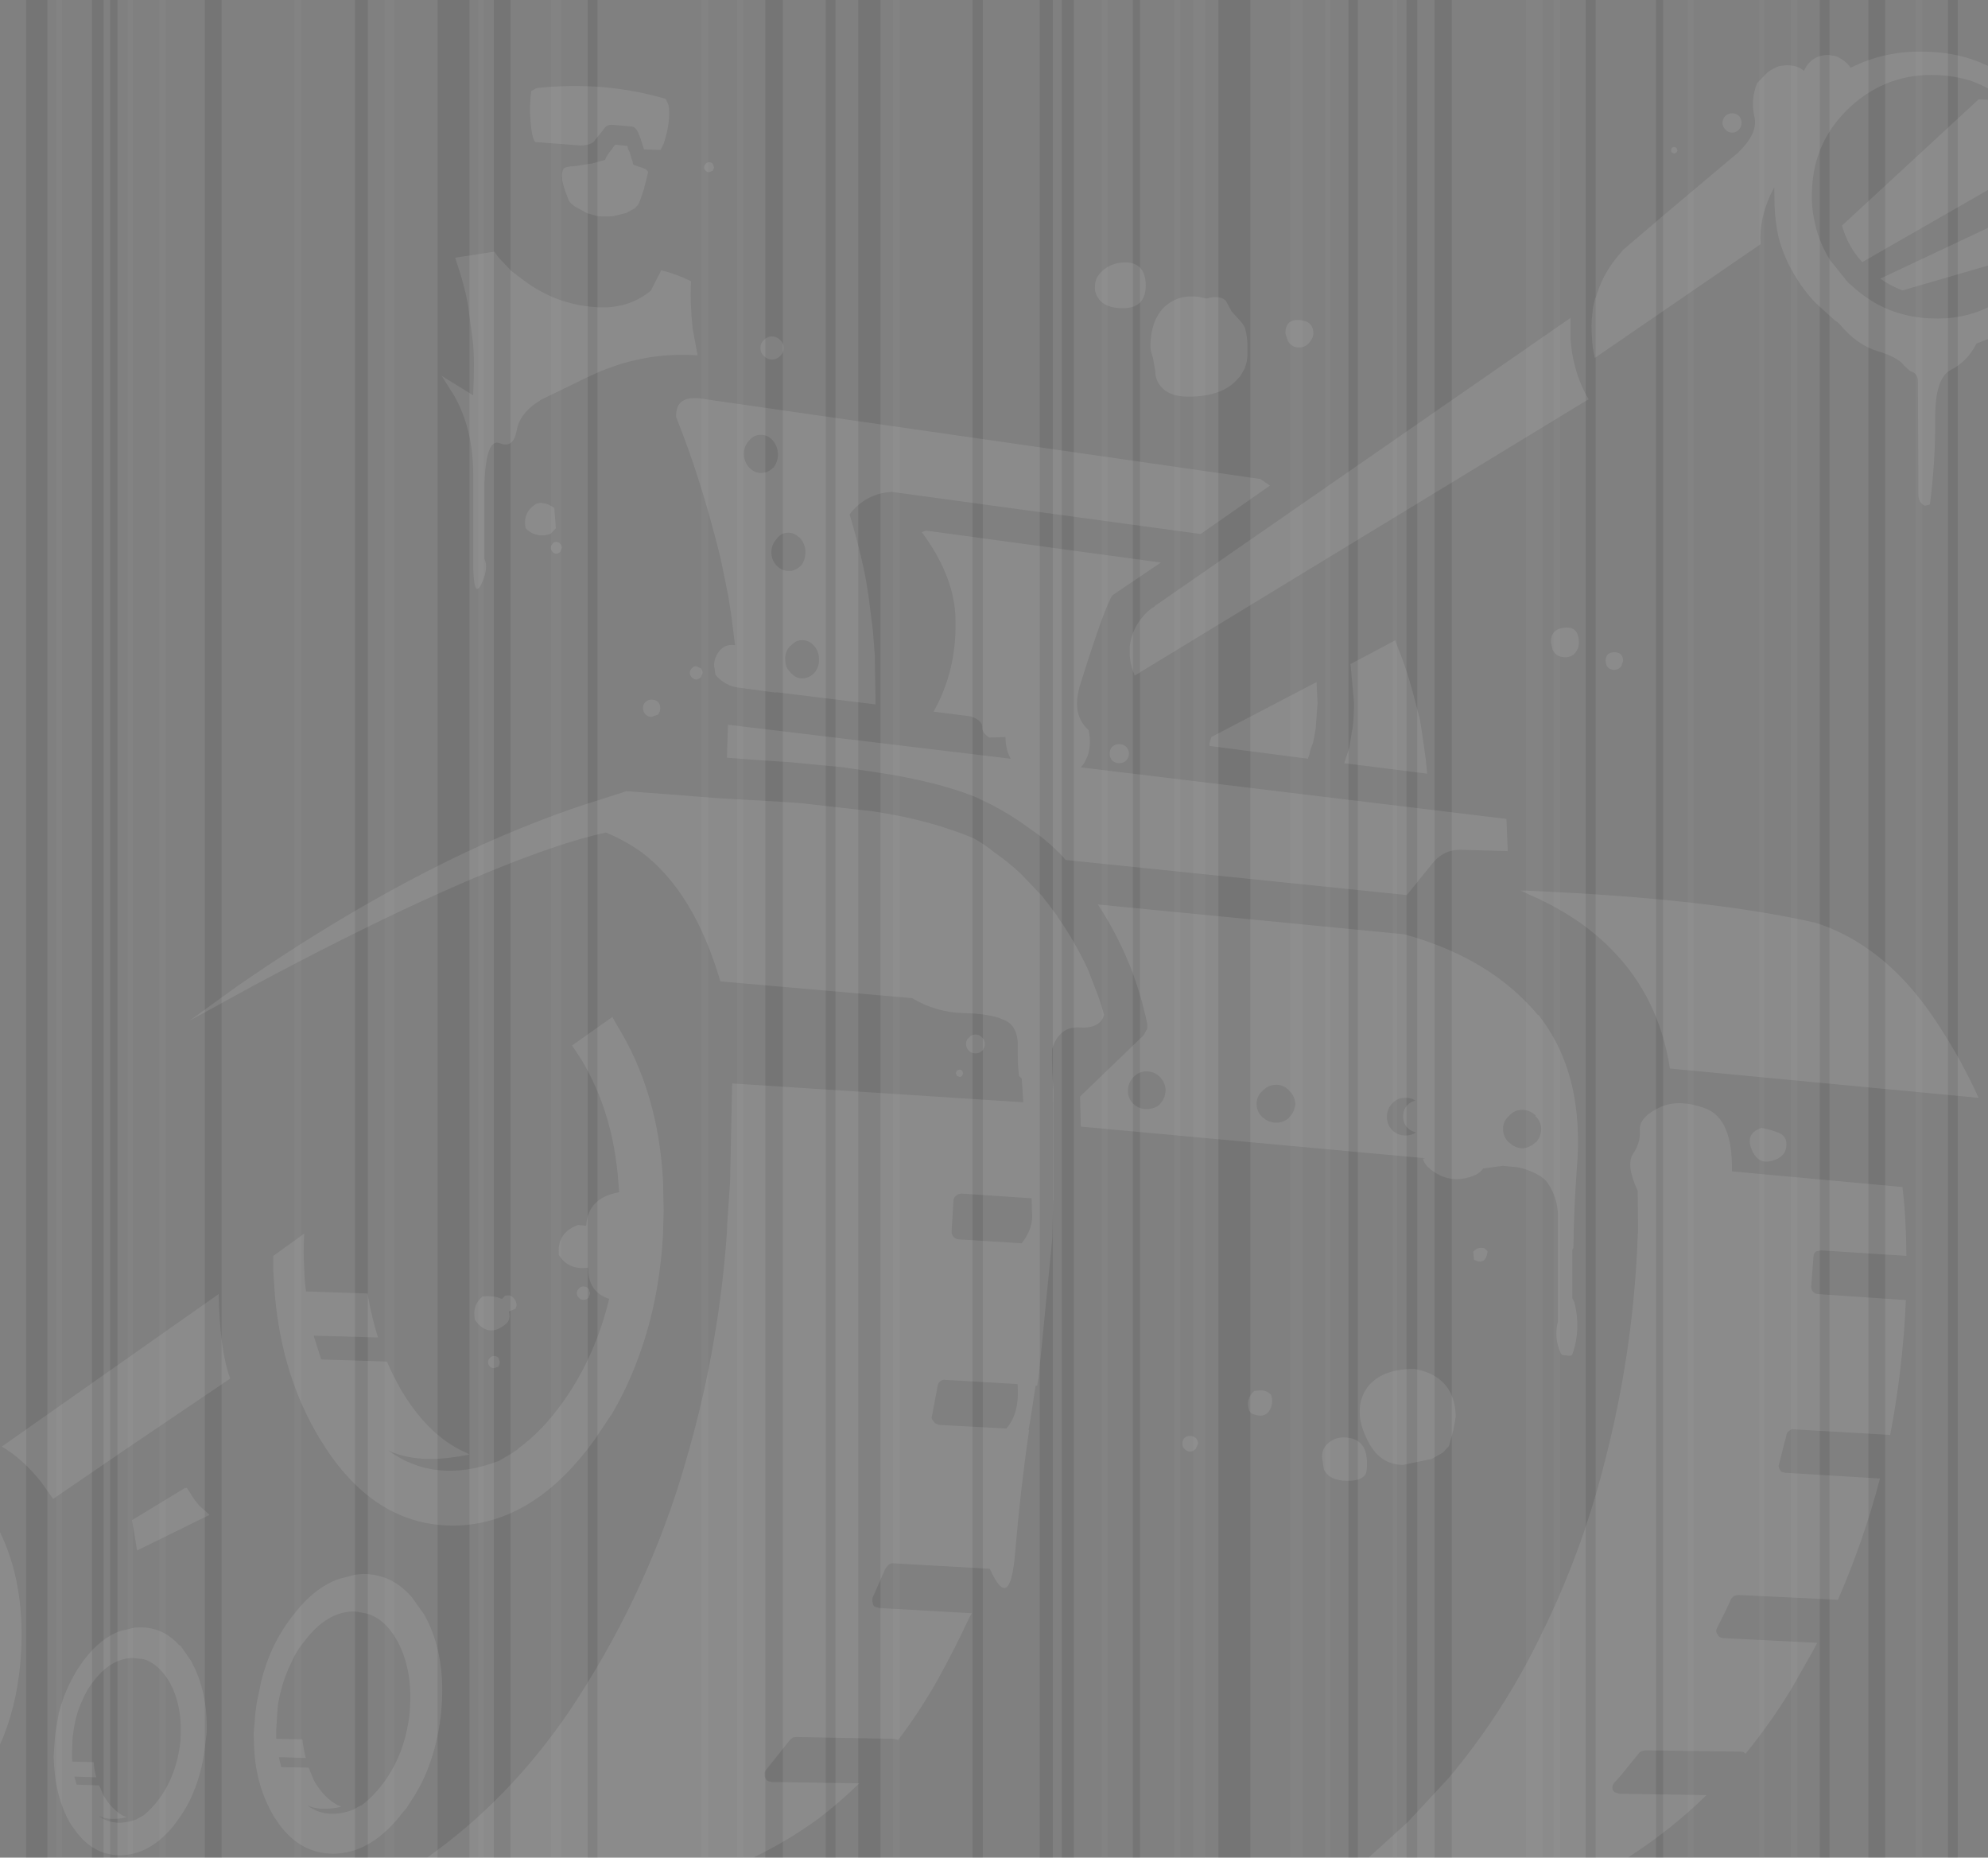 <?xml version="1.0" encoding="UTF-8" standalone="no"?>
<svg xmlns:xlink="http://www.w3.org/1999/xlink" height="355.0px" width="380.0px" xmlns="http://www.w3.org/2000/svg">
  <rect width="100%" height="100%" fill="#808080" stroke="none"/>
  <g transform="matrix(1.0, 0.0, 0.0, 1.0, 0.0, 0.0)">
    <path d="M39.15 0.0 L42.35 0.0 42.35 355.0 39.15 355.0 39.15 0.0 M5.0 0.0 L9.05 0.0 9.05 355.0 5.0 355.0 5.0 0.0 M17.6 0.0 L19.8 0.0 19.8 355.0 17.6 355.0 17.6 0.0 M21.05 0.0 L22.45 0.0 22.45 355.0 21.05 355.0 21.05 0.0 M67.85 0.0 L70.3 0.0 70.3 355.0 67.85 355.0 67.85 0.0 M83.65 0.0 L89.75 0.0 89.75 355.0 83.65 355.0 83.65 0.0 M94.4 0.0 L97.6 0.0 97.6 355.0 94.4 355.0 94.4 0.0 M112.35 0.0 L114.2 0.0 114.2 355.0 112.35 355.0 112.35 0.0 M157.85 0.0 L159.7 0.0 159.7 355.0 157.85 355.0 157.85 0.0 M146.3 0.0 L149.65 0.0 149.65 355.0 146.3 355.0 146.3 0.0 M164.05 0.0 L168.3 0.0 168.3 355.0 164.05 355.0 164.05 0.0 M185.9 0.0 L187.85 0.0 187.85 355.0 185.9 355.0 185.9 0.0 M198.75 0.0 L201.25 0.0 201.25 355.0 198.75 355.0 198.75 0.0 M202.95 0.0 L205.25 0.0 205.25 355.0 202.95 355.0 202.95 0.0 M216.55 0.0 L217.9 0.0 217.9 355.0 216.55 355.0 216.55 0.0 M232.9 0.0 L239.0 0.0 239.0 355.0 232.9 355.0 232.9 0.0 M257.75 0.0 L259.55 0.0 259.55 355.0 257.75 355.0 257.75 0.0 M268.85 0.0 L270.9 0.0 270.9 355.0 268.85 355.0 268.85 0.0 M274.2 0.0 L277.5 0.0 277.5 355.0 274.2 355.0 274.2 0.0 M316.55 0.0 L317.9 0.0 317.9 355.0 316.55 355.0 316.55 0.0 M303.1 0.0 L305.0 0.0 305.0 355.0 303.1 355.0 303.1 0.0 M357.15 0.0 L360.35 0.0 360.35 355.0 357.15 355.0 357.15 0.0 M347.85 0.0 L349.7 0.0 349.7 355.0 347.85 355.0 347.85 0.0 M372.35 0.0 L374.2 0.0 374.2 355.0 372.35 355.0 372.35 0.0" fill="#000000" fill-opacity="0.086" fill-rule="evenodd" stroke="none"/>
    <path d="M10.75 0.0 L11.85 0.0 11.85 355.0 10.75 355.0 10.75 0.0 M24.4 0.0 L25.4 0.0 25.4 355.0 24.4 355.0 24.4 0.0 M30.45 0.0 L31.75 0.0 31.75 355.0 30.45 355.0 30.45 0.0 M56.3 0.0 L57.6 0.0 57.6 355.0 56.3 355.0 56.3 0.0 M73.5 0.0 L75.35 0.0 75.35 355.0 73.5 355.0 73.5 0.0 M91.4 0.0 L92.5 0.0 92.5 355.0 91.4 355.0 91.4 0.0 M105.3 0.0 L107.25 0.0 107.25 355.0 105.3 355.0 105.3 0.0 M134.05 0.0 L135.4 0.0 135.4 355.0 134.05 355.0 134.05 0.0 M140.9 0.0 L142.05 0.0 142.05 355.0 140.9 355.0 140.9 0.0 M170.7 0.0 L172.05 0.0 172.05 355.0 170.7 355.0 170.7 0.0 M210.6 0.0 L211.75 0.0 211.75 355.0 210.6 355.0 210.6 0.0 M224.4 0.0 L225.65 0.0 225.65 355.0 224.4 355.0 224.4 0.0 M228.05 0.0 L230.35 0.0 230.35 355.0 228.05 355.0 228.05 0.0 M246.6 0.0 L249.0 0.0 249.0 355.0 246.6 355.0 246.6 0.0 M253.3 0.0 L254.3 0.0 254.3 355.0 253.3 355.0 253.3 0.0 M266.25 0.0 L267.1 0.0 267.1 355.0 266.25 355.0 266.25 0.0 M291.7 0.0 L294.95 0.0 294.95 355.0 291.7 355.0 291.7 0.0 M296.95 0.0 L298.25 0.0 298.25 355.0 296.95 355.0 296.95 0.0 M322.6 0.0 L323.7 0.0 323.7 355.0 322.6 355.0 322.6 0.0 M342.3 0.0 L343.6 0.0 343.6 355.0 342.3 355.0 342.3 0.0 M336.25 0.0 L337.25 0.0 337.25 355.0 336.25 355.0 336.25 0.0 M366.15 0.0 L367.45 0.0 367.45 355.0 366.15 355.0 366.15 0.0" fill="#ffffff" fill-opacity="0.027" fill-rule="evenodd" stroke="none"/>
    <path d="M376.9 15.5 Q373.8 14.5 370.4 14.35 360.8 13.9 353.7 20.4 346.6 26.95 346.35 36.55 346.2 40.0 347.05 43.15 L347.05 43.25 Q347.9 46.65 349.85 49.8 L349.9 49.85 350.05 50.0 352.65 53.25 352.65 53.3 353.55 54.3 353.65 54.3 Q356.1 56.65 359.05 58.25 363.5 60.6 369.0 60.85 375.0 61.15 380.0 58.75 L380.0 64.8 377.8 65.65 Q376.05 69.1 372.95 70.65 369.8 72.2 369.9 80.25 369.95 88.25 368.9 96.4 L367.95 96.65 Q366.7 96.1 366.7 94.5 L366.6 72.75 Q366.55 71.3 365.1 70.9 L363.95 69.85 Q362.85 68.3 358.9 67.1 354.9 65.9 351.65 61.95 L351.4 61.75 Q351.1 61.4 350.8 61.3 L346.9 57.75 Q344.85 55.55 343.45 53.25 341.05 49.5 339.95 45.3 339.3 42.15 339.2 39.3 L339.15 35.75 Q336.15 41.4 336.55 46.65 L304.85 68.4 Q304.35 66.4 304.3 64.4 L304.3 64.3 Q304.1 62.15 304.35 60.25 304.45 58.5 304.95 56.9 L305.05 56.85 305.05 56.8 305.1 56.8 305.1 56.65 Q305.6 55.0 306.3 53.5 307.6 50.8 309.8 48.3 L310.2 47.8 318.1 41.05 332.25 29.15 Q336.1 25.45 335.35 22.3 334.6 19.1 335.85 15.9 L337.85 13.85 Q338.8 13.1 340.05 12.65 343.1 12.05 344.85 13.55 L344.9 13.35 Q346.35 10.5 349.5 10.5 L350.95 10.75 Q352.8 11.55 353.7 12.9 L353.65 13.0 Q360.55 9.5 368.65 9.9 374.85 10.1 380.0 12.6 L380.0 16.9 378.4 16.1 376.9 15.5 M380.0 19.05 L380.0 36.3 355.95 50.1 Q353.15 47.0 352.1 43.1 L378.2 19.0 380.0 19.05 M329.8 22.15 Q330.35 21.65 331.1 21.65 331.85 21.65 332.4 22.15 332.9 22.7 332.9 23.5 332.9 24.2 332.4 24.75 331.85 25.35 331.1 25.35 330.35 25.35 329.8 24.75 329.25 24.2 329.25 23.5 329.25 22.7 329.8 22.15 M359.4 53.25 L380.0 43.55 380.0 50.75 363.65 55.5 Q361.4 54.65 359.4 53.25 M357.2 181.45 Q364.8 186.8 370.9 196.45 375.05 202.85 378.2 209.8 L319.2 204.2 Q317.1 190.6 308.05 181.45 301.85 175.1 292.4 171.0 L291.35 170.5 290.65 170.2 291.35 170.2 291.45 170.2 291.7 170.2 292.7 170.25 Q326.95 171.75 347.05 176.35 352.4 178.05 357.2 181.45 M334.95 219.95 Q333.4 216.65 336.7 215.55 338.45 215.85 340.05 216.5 341.65 217.2 341.45 219.05 341.3 220.85 339.4 221.6 336.3 222.9 334.95 219.95 M346.6 240.6 L346.6 240.7 346.2 245.9 Q346.2 246.45 346.55 246.85 346.9 247.25 347.45 247.3 L364.3 248.45 Q363.75 261.4 361.3 274.25 L361.05 274.2 342.85 273.15 Q342.4 273.05 342.05 273.4 341.65 273.65 341.5 274.1 L341.2 275.4 341.15 275.45 340.05 279.9 Q339.85 280.2 340.1 280.55 L340.05 280.55 340.45 281.25 341.2 281.45 359.35 282.55 Q356.2 294.55 351.3 305.75 L350.9 305.7 332.15 304.8 331.4 305.0 330.9 305.55 330.4 306.7 330.4 306.75 Q330.2 306.9 330.15 307.2 L329.95 307.65 328.2 311.15 Q327.95 311.6 328.1 312.0 L328.55 312.75 328.6 312.75 Q328.9 313.0 329.35 313.05 L347.35 313.95 346.4 315.75 342.3 322.95 Q338.35 329.4 333.65 335.15 333.3 334.75 332.85 334.75 L314.4 334.5 313.8 334.65 313.35 334.95 310.1 338.95 310.05 339.1 309.95 339.15 308.6 340.65 Q308.2 341.05 308.2 341.65 308.2 342.15 308.65 342.5 L309.55 342.8 326.2 343.05 Q319.4 349.7 311.15 355.0 L261.6 355.0 269.15 348.15 276.9 339.8 Q287.2 327.55 294.3 313.0 L295.7 310.1 Q302.85 295.05 306.85 278.9 L307.65 275.7 Q312.35 256.05 313.05 236.0 L313.1 235.5 313.05 227.6 Q310.75 222.65 312.15 220.5 313.6 218.4 313.45 216.05 313.25 213.6 317.0 211.75 320.7 209.85 326.05 211.85 331.25 213.85 331.05 223.85 L363.65 226.85 Q364.15 231.1 364.3 235.5 L364.35 236.8 364.4 240.0 348.05 238.95 347.15 239.15 Q346.65 239.55 346.65 240.05 L346.6 240.6 M320.45 29.15 L320.0 29.35 319.55 29.15 Q319.4 28.95 319.4 28.75 L319.55 28.25 320.0 28.05 320.45 28.25 320.65 28.75 320.45 29.15 M251.05 63.75 Q251.05 64.45 250.4 65.3 249.65 66.4 248.3 66.4 246.85 66.4 246.15 65.1 L245.7 63.7 Q245.7 61.0 248.35 61.15 251.05 61.35 251.05 63.75 M300.2 64.55 Q300.35 67.5 301.1 70.15 301.95 73.4 303.65 76.3 L216.9 129.1 216.7 128.6 Q216.1 127.05 215.95 125.35 L215.95 123.5 216.1 122.6 Q216.65 119.9 218.5 117.8 219.4 116.65 220.7 115.9 L220.75 115.8 300.2 60.75 300.2 64.55 M166.85 94.8 Q164.25 95.85 162.4 98.3 165.15 107.55 166.0 113.85 L166.85 120.5 167.2 125.1 167.35 134.0 167.35 134.6 167.25 134.6 148.1 132.25 148.6 132.4 141.5 131.45 Q138.65 131.2 136.75 128.95 L136.6 127.8 Q136.35 126.95 136.7 125.85 137.85 122.9 140.5 123.3 L139.85 118.05 139.2 113.85 137.75 106.75 137.1 104.15 Q133.6 90.5 129.25 79.75 129.2 78.85 129.4 78.15 130.0 75.85 133.5 76.1 L240.95 91.55 242.75 92.8 229.5 102.05 170.45 94.0 Q168.5 94.1 166.85 94.8 M235.4 59.5 L236.95 61.2 Q238.0 62.35 238.05 63.0 238.45 64.6 238.45 66.25 L238.45 66.65 238.45 67.55 Q238.45 69.1 237.9 70.45 L237.1 71.85 236.45 72.55 Q233.55 75.8 227.15 75.8 223.45 75.8 221.85 73.8 220.85 72.55 220.85 71.15 L220.4 68.45 Q219.9 66.9 219.9 66.35 219.9 61.1 222.75 58.5 225.4 56.2 229.2 56.75 L230.65 57.05 Q233.1 56.35 234.3 57.45 L235.4 59.5 M214.65 58.9 Q211.05 58.9 209.85 56.85 209.2 55.9 209.3 54.7 209.3 52.95 210.85 51.65 212.25 50.45 214.2 50.2 219.0 49.7 219.0 54.55 219.0 58.9 214.65 58.9 M212.65 113.75 Q211.2 115.75 206.25 131.55 L206.3 131.5 Q204.9 136.7 208.1 139.55 208.95 143.95 206.6 146.65 L287.95 156.5 288.2 162.65 279.3 162.4 Q275.85 162.3 273.65 165.2 L268.9 171.05 203.75 164.35 203.65 164.3 203.15 163.7 202.9 163.45 Q200.9 161.35 198.6 159.6 L194.85 156.95 Q191.4 154.6 187.4 152.75 L187.15 152.6 Q179.5 149.35 166.95 147.5 L160.9 146.6 160.85 146.6 150.4 145.6 150.2 145.6 150.15 145.6 144.85 145.25 138.95 144.8 139.15 138.5 193.2 145.0 Q192.2 143.25 192.2 140.85 L189.1 140.95 Q187.7 140.1 187.75 138.9 187.75 137.65 185.55 136.9 L178.45 136.0 179.15 134.7 Q183.1 126.85 182.6 117.35 182.1 109.65 176.2 101.7 L177.0 101.4 221.9 107.5 212.65 113.75 M212.6 145.35 Q212.1 144.75 212.1 144.05 212.1 143.25 212.6 142.7 213.2 142.2 213.95 142.2 214.7 142.2 215.25 142.7 215.8 143.25 215.8 144.05 215.8 144.75 215.25 145.35 214.7 145.85 213.95 145.85 213.2 145.85 212.6 145.35 M231.2 142.0 L231.55 140.85 251.65 130.35 251.85 134.35 251.5 139.05 251.5 139.2 251.0 141.9 251.0 141.85 250.45 143.4 250.4 143.65 250.3 144.15 250.05 144.85 250.05 145.0 231.2 142.55 231.2 142.0 M189.95 162.8 Q192.7 164.7 195.15 167.0 L199.2 171.25 202.15 175.1 202.15 175.2 Q205.5 180.0 207.95 185.25 L209.2 188.5 Q210.1 190.6 211.05 193.95 210.25 196.6 206.4 196.35 202.45 196.1 201.1 200.5 201.0 204.5 201.4 208.4 L201.35 211.6 201.35 229.4 201.3 229.4 201.15 236.4 201.0 238.1 198.55 263.0 198.25 264.8 198.1 264.8 197.95 264.8 197.0 271.05 196.6 273.25 196.7 273.25 196.7 273.4 Q195.05 284.65 194.05 296.6 193.1 308.5 189.2 299.8 L170.7 298.75 Q170.2 298.75 169.85 299.0 L169.25 299.75 166.8 305.3 Q166.65 305.75 166.8 306.25 166.85 306.8 167.2 307.05 L168.1 307.3 185.75 308.3 185.25 309.2 Q182.5 315.1 179.35 320.8 175.9 326.95 171.7 332.5 L170.75 332.3 152.15 331.95 151.55 332.05 151.0 332.5 146.45 338.2 Q146.05 338.65 146.15 339.2 146.15 339.7 146.5 340.15 146.9 340.5 147.5 340.55 L164.25 340.8 Q160.5 344.45 156.45 347.55 150.45 351.9 143.95 355.0 L81.65 355.0 Q97.35 343.9 108.9 326.9 122.85 306.0 130.15 282.45 L131.75 276.95 Q137.45 256.7 138.95 235.5 L139.0 234.0 139.55 225.95 139.95 207.05 195.6 210.65 195.3 206.1 194.8 205.65 Q194.5 203.85 194.55 199.95 194.6 196.05 192.0 194.95 189.35 193.7 184.1 193.6 178.85 193.45 174.35 190.75 L137.7 187.55 Q132.65 170.35 122.55 162.8 119.35 160.55 115.8 159.1 111.25 160.1 106.1 161.85 84.0 169.3 48.2 188.5 L36.25 195.05 45.3 188.5 Q69.8 171.55 92.45 161.3 101.75 157.15 110.7 154.1 L119.75 151.2 127.85 151.8 136.7 152.5 149.65 153.25 150.35 153.3 153.2 153.5 166.85 155.05 Q175.5 156.35 182.15 158.7 184.25 159.4 186.2 160.25 188.15 161.35 189.95 162.8 M219.3 195.75 L219.25 195.45 Q218.5 191.85 217.4 188.5 L216.65 186.3 Q213.95 179.05 209.85 172.85 L268.45 178.55 Q272.8 179.75 276.75 181.45 287.3 186.0 293.95 193.95 L294.05 193.95 Q303.1 205.35 301.35 223.95 L301.35 224.1 Q300.85 231.25 300.75 238.45 L300.55 238.85 300.55 248.1 300.95 248.9 Q302.25 254.15 300.5 258.95 L300.05 259.1 298.6 258.95 298.3 258.55 Q297.0 255.65 297.8 252.5 L297.8 232.3 Q297.75 228.9 295.85 226.1 295.2 225.2 294.15 224.6 292.15 223.45 289.95 223.05 L287.25 222.8 283.5 223.3 Q282.95 224.1 282.0 224.55 277.0 226.7 272.9 223.0 272.15 222.25 272.0 221.4 L272.5 221.35 206.6 215.3 206.45 209.55 218.6 197.85 219.25 196.65 219.3 196.35 219.3 196.05 219.3 195.75 M301.8 122.85 Q301.8 123.85 301.15 124.7 300.45 125.6 299.2 125.6 297.4 125.6 296.75 124.1 L296.45 122.7 Q296.45 120.15 299.15 119.95 301.8 119.7 301.8 122.85 M308.6 124.65 Q310.25 124.65 310.25 126.35 L309.9 127.3 Q309.45 128.0 308.55 128.0 307.5 128.0 307.05 127.1 L306.9 126.35 Q306.9 124.65 308.6 124.65 M267.1 123.5 Q269.1 128.4 270.45 133.85 L271.4 137.45 271.75 139.6 272.55 145.25 272.8 147.85 256.95 145.85 257.45 144.3 257.95 142.75 258.45 139.55 258.55 139.2 Q258.85 136.75 258.8 134.0 L258.15 126.9 Q262.45 124.65 266.7 122.35 L267.1 123.5 M127.8 20.1 Q128.25 23.2 126.9 27.35 L126.9 27.4 126.25 28.65 123.1 28.55 123.0 28.25 122.45 26.5 122.4 26.35 122.0 25.4 122.0 25.35 Q121.45 24.15 120.55 24.15 L120.5 24.15 117.0 23.85 Q115.9 23.75 115.2 24.95 L114.15 26.25 114.0 26.4 113.45 27.15 Q112.5 27.8 110.9 27.8 L102.4 27.15 Q101.7 26.85 101.4 23.0 L101.4 22.9 Q101.15 20.4 101.55 17.4 101.8 17.25 102.2 17.05 L102.45 16.9 102.85 16.8 Q115.75 15.5 127.25 18.9 L127.8 20.1 M121.95 31.8 L122.75 32.05 123.1 32.2 123.5 32.35 123.9 32.85 123.5 34.5 123.2 35.6 123.1 36.1 122.4 38.15 122.0 39.1 121.35 39.8 119.7 40.7 117.3 41.3 116.6 41.35 116.0 41.35 114.85 41.35 114.2 41.3 112.25 40.75 110.4 39.75 Q109.4 39.25 108.75 38.4 L108.0 36.4 107.75 35.6 107.45 34.4 107.45 34.0 107.45 33.9 107.45 33.8 107.4 33.65 107.45 33.05 Q107.5 32.65 107.7 32.3 107.85 31.95 109.05 31.8 L109.4 31.8 110.85 31.6 113.15 31.25 115.5 30.6 115.65 30.55 115.95 29.9 116.45 29.15 117.0 28.45 117.4 27.85 117.5 27.75 117.7 27.65 119.95 27.9 120.0 28.35 120.4 29.15 120.65 30.1 120.9 30.8 121.0 31.35 121.1 31.5 121.95 31.8 M134.6 32.0 Q134.6 31.55 134.9 31.3 135.15 31.0 135.55 31.0 136.0 31.0 136.25 31.3 L136.5 32.0 136.25 32.65 135.55 32.9 Q135.15 32.9 134.9 32.65 134.6 32.35 134.6 32.0 M95.2 49.1 L97.7 51.75 100.2 53.65 Q102.9 55.65 106.15 57.0 110.7 58.75 115.5 58.75 120.65 58.65 124.4 55.55 L126.4 51.65 Q129.4 52.4 132.1 53.75 131.85 57.55 132.4 62.85 L133.35 67.9 133.2 67.9 Q123.5 67.25 114.45 71.1 112.15 72.1 109.9 73.25 L103.1 76.55 103.3 76.5 Q99.3 78.9 98.75 82.35 98.1 85.75 95.55 84.7 92.95 83.65 92.6 92.2 L92.6 106.85 Q93.45 108.5 92.0 111.65 90.45 114.75 90.45 107.15 L90.45 90.4 Q90.4 81.8 86.7 75.4 L86.05 74.4 84.45 71.85 90.45 75.55 Q90.75 68.65 90.4 65.4 L89.5 58.65 Q89.0 55.1 87.0 49.25 L94.5 48.1 95.2 49.1 M94.45 259.15 Q94.95 259.15 95.3 259.5 L95.55 260.35 95.3 261.15 94.45 261.45 Q93.9 261.45 93.65 261.15 93.3 260.85 93.3 260.35 93.3 259.8 93.65 259.5 93.9 259.15 94.45 259.15 M96.55 247.6 L97.45 247.55 Q98.65 248.1 98.75 249.45 L98.55 250.1 97.25 250.65 Q97.7 252.15 96.7 253.0 93.35 255.85 90.75 252.2 L90.7 251.6 Q90.4 249.3 92.25 247.75 94.5 247.55 95.95 248.25 L96.55 247.6 M110.25 247.15 Q110.25 246.65 110.65 246.25 110.95 245.85 111.5 245.85 112.1 245.85 112.5 246.25 L112.8 247.15 112.5 248.0 Q112.1 248.4 111.5 248.4 110.95 248.4 110.65 248.0 110.25 247.6 110.25 247.15 M117.05 194.35 L117.95 195.95 Q125.9 208.8 126.75 225.95 L126.85 231.35 126.75 235.5 Q126.05 249.3 121.5 260.8 119.6 265.7 117.0 270.15 L114.95 273.2 113.75 275.0 112.3 276.95 Q101.1 291.35 86.8 291.55 L86.55 291.55 Q72.45 291.5 62.9 277.7 L62.4 276.95 61.15 275.0 Q53.9 263.05 52.55 247.55 L52.25 243.1 52.25 240.0 58.15 235.75 Q57.95 239.2 58.15 242.5 58.2 244.75 58.5 246.8 L70.25 247.2 Q71.0 251.6 72.25 255.6 L59.95 255.25 61.4 259.8 73.95 260.2 Q75.2 263.05 76.8 265.85 81.5 273.65 87.7 276.95 L89.75 277.95 Q80.0 280.0 74.15 277.15 83.2 283.75 95.2 279.25 L95.25 279.25 97.4 278.0 99.0 276.95 99.15 276.75 Q103.7 273.45 107.7 267.8 113.85 259.1 116.45 248.15 L116.4 248.2 Q112.35 246.85 112.45 242.25 108.65 242.8 106.8 239.8 L106.8 239.4 Q106.6 235.5 110.5 234.1 L112.05 234.25 Q112.4 228.85 118.35 227.85 L118.2 225.95 Q117.25 212.75 111.2 202.6 L109.35 199.8 117.05 194.35 M107.1 103.95 Q107.4 104.25 107.4 104.7 L107.1 105.45 Q106.8 105.8 106.3 105.8 105.85 105.8 105.6 105.45 105.3 105.1 105.3 104.7 105.3 104.25 105.6 103.95 105.85 103.55 106.3 103.55 106.8 103.55 107.1 103.95 M122.9 135.35 Q122.9 134.6 123.4 134.15 123.9 133.7 124.55 133.7 125.25 133.7 125.8 134.15 126.2 134.6 126.2 135.35 126.2 136.0 125.8 136.55 L124.55 137.0 Q123.9 137.0 123.4 136.55 122.9 136.0 122.9 135.35 M133.95 127.7 Q134.3 128.1 134.3 128.6 L133.95 129.45 Q133.55 129.85 133.05 129.85 132.6 129.85 132.25 129.45 131.85 129.05 131.85 128.6 131.85 128.1 132.25 127.7 132.6 127.3 133.05 127.3 L133.95 127.7 M151.75 122.85 L150.95 123.55 Q150.0 124.6 150.1 126.05 150.1 127.0 150.45 127.7 L151.2 128.65 151.45 128.85 151.85 129.2 Q152.5 129.65 153.4 129.65 154.8 129.55 155.7 128.55 156.6 127.45 156.55 125.95 156.55 124.5 155.6 123.4 154.65 122.3 153.2 122.35 152.4 122.35 151.75 122.85 M153.95 105.35 Q153.9 104.0 153.0 102.9 L152.65 102.6 Q151.75 101.8 150.65 101.8 149.55 101.8 148.7 102.65 L148.4 103.05 Q147.45 104.1 147.45 105.5 L147.45 105.75 Q147.5 107.1 148.5 108.15 149.5 109.15 150.85 109.1 L151.3 109.1 Q152.35 108.85 153.15 108.05 154.0 106.95 153.95 105.35 M145.4 83.1 Q144.0 83.1 143.1 84.3 142.15 85.35 142.2 86.85 142.25 88.35 143.25 89.4 144.25 90.4 145.5 90.4 L146.5 90.25 Q147.2 89.95 147.9 89.3 148.65 88.3 148.7 87.05 L148.7 86.75 Q148.65 85.25 147.7 84.15 146.7 83.05 145.4 83.1 M147.55 64.3 Q148.45 64.3 149.1 64.95 149.8 65.6 149.8 66.5 149.8 67.4 149.1 68.05 148.45 68.7 147.55 68.7 146.65 68.7 146.05 68.05 145.35 67.4 145.35 66.5 145.35 65.6 146.05 64.95 146.65 64.3 147.55 64.3 M102.55 96.25 L103.3 96.1 Q104.85 96.2 105.95 97.1 L106.25 100.95 105.2 102.05 Q102.5 102.9 100.55 101.05 L100.45 100.85 Q99.9 97.85 102.55 96.25 M7.9 283.25 Q4.3 278.75 0.35 276.45 L41.8 247.3 Q42.0 258.0 44.0 263.45 L24.05 276.95 10.15 286.45 7.9 283.25 M37.2 286.65 L38.15 287.8 40.05 289.5 26.2 296.3 25.25 290.5 35.45 284.3 35.5 284.45 35.7 284.3 37.2 286.65 M78.7 305.2 L81.15 308.65 Q85.05 315.75 84.45 325.55 L84.3 327.5 Q83.55 334.15 81.15 339.55 80.05 341.95 78.65 344.05 L77.7 345.55 76.95 346.4 76.25 347.3 Q70.55 354.2 63.75 354.25 L63.65 354.25 Q56.9 354.2 52.7 347.65 L52.45 347.3 51.95 346.4 Q48.75 340.7 48.55 333.3 L48.5 331.15 48.8 327.5 49.05 325.55 49.95 321.2 Q51.75 314.05 56.05 308.65 60.0 303.45 64.75 301.75 L68.05 300.9 69.45 300.8 Q74.8 300.8 78.55 305.05 L78.7 305.2 M68.5 308.05 L67.7 307.95 Q62.45 307.95 58.15 313.7 56.6 315.55 55.65 317.8 53.9 321.3 53.15 325.65 L53.0 327.4 52.8 330.5 52.8 332.3 57.8 332.4 Q58.0 334.25 58.45 335.95 L53.3 335.8 53.75 337.7 59.0 337.8 60.0 340.25 Q61.9 343.55 64.5 344.95 L65.25 345.25 64.45 345.45 Q60.9 346.05 58.7 345.0 62.4 347.75 67.5 345.85 L68.45 345.3 Q68.8 345.15 69.2 344.95 L69.25 344.9 Q71.2 343.45 73.05 341.05 77.4 335.4 78.3 327.4 L78.4 325.65 Q78.7 318.75 76.0 313.7 73.6 309.3 70.05 308.35 L68.5 308.05 M26.75 311.0 Q31.15 310.95 34.25 314.4 L34.5 314.5 36.45 317.3 Q39.75 323.15 39.5 331.15 L39.3 332.75 Q38.8 338.15 36.95 342.55 36.2 344.45 35.05 346.25 L34.25 347.45 33.75 348.15 33.15 348.95 Q28.65 354.45 23.05 354.55 L23.0 354.55 Q17.5 354.55 13.95 349.2 L13.75 348.95 13.25 348.15 Q10.7 343.5 10.35 337.45 L10.25 335.75 10.45 332.75 10.6 331.15 11.2 327.55 Q12.65 321.8 16.0 317.3 19.25 313.0 23.0 311.7 L25.7 311.05 26.75 311.0 M27.4 317.05 L26.2 316.95 25.5 316.85 Q21.2 316.85 17.75 321.45 16.55 323.0 15.8 324.8 14.4 327.7 14.0 331.2 13.85 331.9 13.85 332.65 L13.75 335.2 13.8 336.65 17.9 336.75 Q18.0 338.25 18.4 339.65 L14.2 339.5 14.65 341.05 18.95 341.2 19.8 343.15 Q21.4 345.8 23.5 347.0 L24.2 347.25 23.45 347.45 Q20.55 347.9 18.8 347.0 21.8 349.25 26.05 347.7 L26.75 347.3 27.3 347.0 27.4 346.95 Q28.95 345.75 30.4 343.8 33.8 339.2 34.5 332.65 L34.55 331.2 Q34.7 325.55 32.4 321.45 30.3 317.9 27.4 317.05 M0.0 333.4 L0.0 292.8 Q4.7 302.45 4.05 315.45 3.6 324.4 0.7 331.75 L0.0 333.4 M243.95 214.55 Q245.4 214.55 246.45 213.55 L246.45 213.5 Q247.5 212.45 247.6 210.95 247.5 209.45 246.45 208.45 245.4 207.3 243.95 207.3 242.45 207.3 241.35 208.45 240.2 209.45 240.2 210.95 240.2 212.5 241.35 213.55 L241.35 213.5 Q242.45 214.55 243.95 214.55 M270.55 210.35 Q269.75 209.75 268.65 209.8 267.15 209.75 266.15 210.85 265.1 211.9 265.1 213.45 265.1 214.95 266.15 216.0 267.15 217.0 268.65 217.0 269.85 217.0 270.7 216.4 269.8 216.25 269.05 215.55 268.2 214.65 268.2 213.35 268.2 212.05 269.05 211.15 269.75 210.5 270.55 210.35 M283.75 238.55 L284.35 239.1 Q284.05 241.9 281.75 240.75 L281.6 239.2 Q282.5 238.2 283.75 238.55 M293.6 213.25 Q292.45 212.1 290.95 212.1 289.45 212.1 288.45 213.25 287.3 214.25 287.3 215.75 287.3 217.3 288.45 218.35 L288.45 218.3 Q289.45 219.35 290.95 219.45 292.45 219.35 293.45 218.35 L293.6 218.3 Q294.55 217.25 294.6 215.75 294.55 214.25 293.45 213.25 L293.6 213.25 M278.25 270.75 L277.8 273.35 276.95 276.35 275.8 277.6 273.7 278.8 268.2 279.95 Q263.75 279.95 261.45 275.35 259.9 272.35 259.9 269.8 259.9 266.75 261.8 264.6 264.55 261.6 270.35 261.6 275.05 262.45 276.95 265.65 278.25 267.8 278.25 270.75 M252.7 278.45 Q252.7 276.7 254.0 275.7 255.25 274.65 256.95 274.7 261.3 274.8 261.3 279.65 261.3 281.3 261.0 281.75 260.2 283.0 257.6 283.0 254.1 283.0 253.05 280.8 L252.7 278.45 M184.1 205.1 L183.9 205.6 Q183.75 205.8 183.4 205.8 L182.9 205.6 182.7 205.1 182.9 204.6 183.4 204.4 Q183.75 204.4 183.9 204.6 L184.1 205.1 M187.75 198.3 Q188.25 198.75 188.25 199.5 188.25 200.25 187.75 200.8 187.2 201.3 186.45 201.3 185.7 201.3 185.2 200.8 184.65 200.25 184.65 199.5 184.65 198.75 185.2 198.3 185.7 197.7 186.45 197.7 187.2 197.7 187.75 198.3 M221.75 205.85 Q220.7 204.75 219.15 204.75 217.65 204.75 216.65 205.85 215.6 206.95 215.6 208.45 215.6 209.95 216.65 211.0 L216.65 210.95 Q217.65 211.95 219.15 211.95 220.7 211.95 221.75 211.0 L221.75 210.95 Q222.7 209.95 222.8 208.45 222.8 206.95 221.75 205.85 M181.9 235.5 Q181.9 235.9 182.25 236.35 182.65 236.8 183.25 236.85 L195.3 237.6 Q197.65 234.6 197.25 231.45 L197.2 229.1 197.2 229.0 183.85 228.1 Q183.2 228.1 182.75 228.5 182.25 228.85 182.25 229.5 L181.9 235.3 181.9 235.5 M226.4 276.9 Q226.0 276.45 226.0 275.9 226.0 275.25 226.4 274.8 226.9 274.4 227.5 274.4 228.05 274.4 228.55 274.8 229.0 275.25 229.0 275.9 L228.55 276.9 Q228.05 277.4 227.5 277.4 226.9 277.4 226.4 276.9 M239.1 270.05 L238.8 269.6 Q238.0 267.4 239.75 265.8 L240.45 265.75 Q241.95 265.5 242.95 266.55 243.35 267.65 243.0 268.8 242.1 271.45 239.1 270.05 M178.2 271.3 L178.7 271.95 179.45 272.3 192.35 273.0 Q194.95 270.1 194.5 264.5 L180.75 263.7 Q180.2 263.6 179.75 263.95 179.35 264.25 179.25 264.75 L178.15 270.55 Q178.0 270.95 178.2 271.3" fill="#ffffff" fill-opacity="0.09" fill-rule="evenodd" stroke="none"/>
  </g>
</svg>
